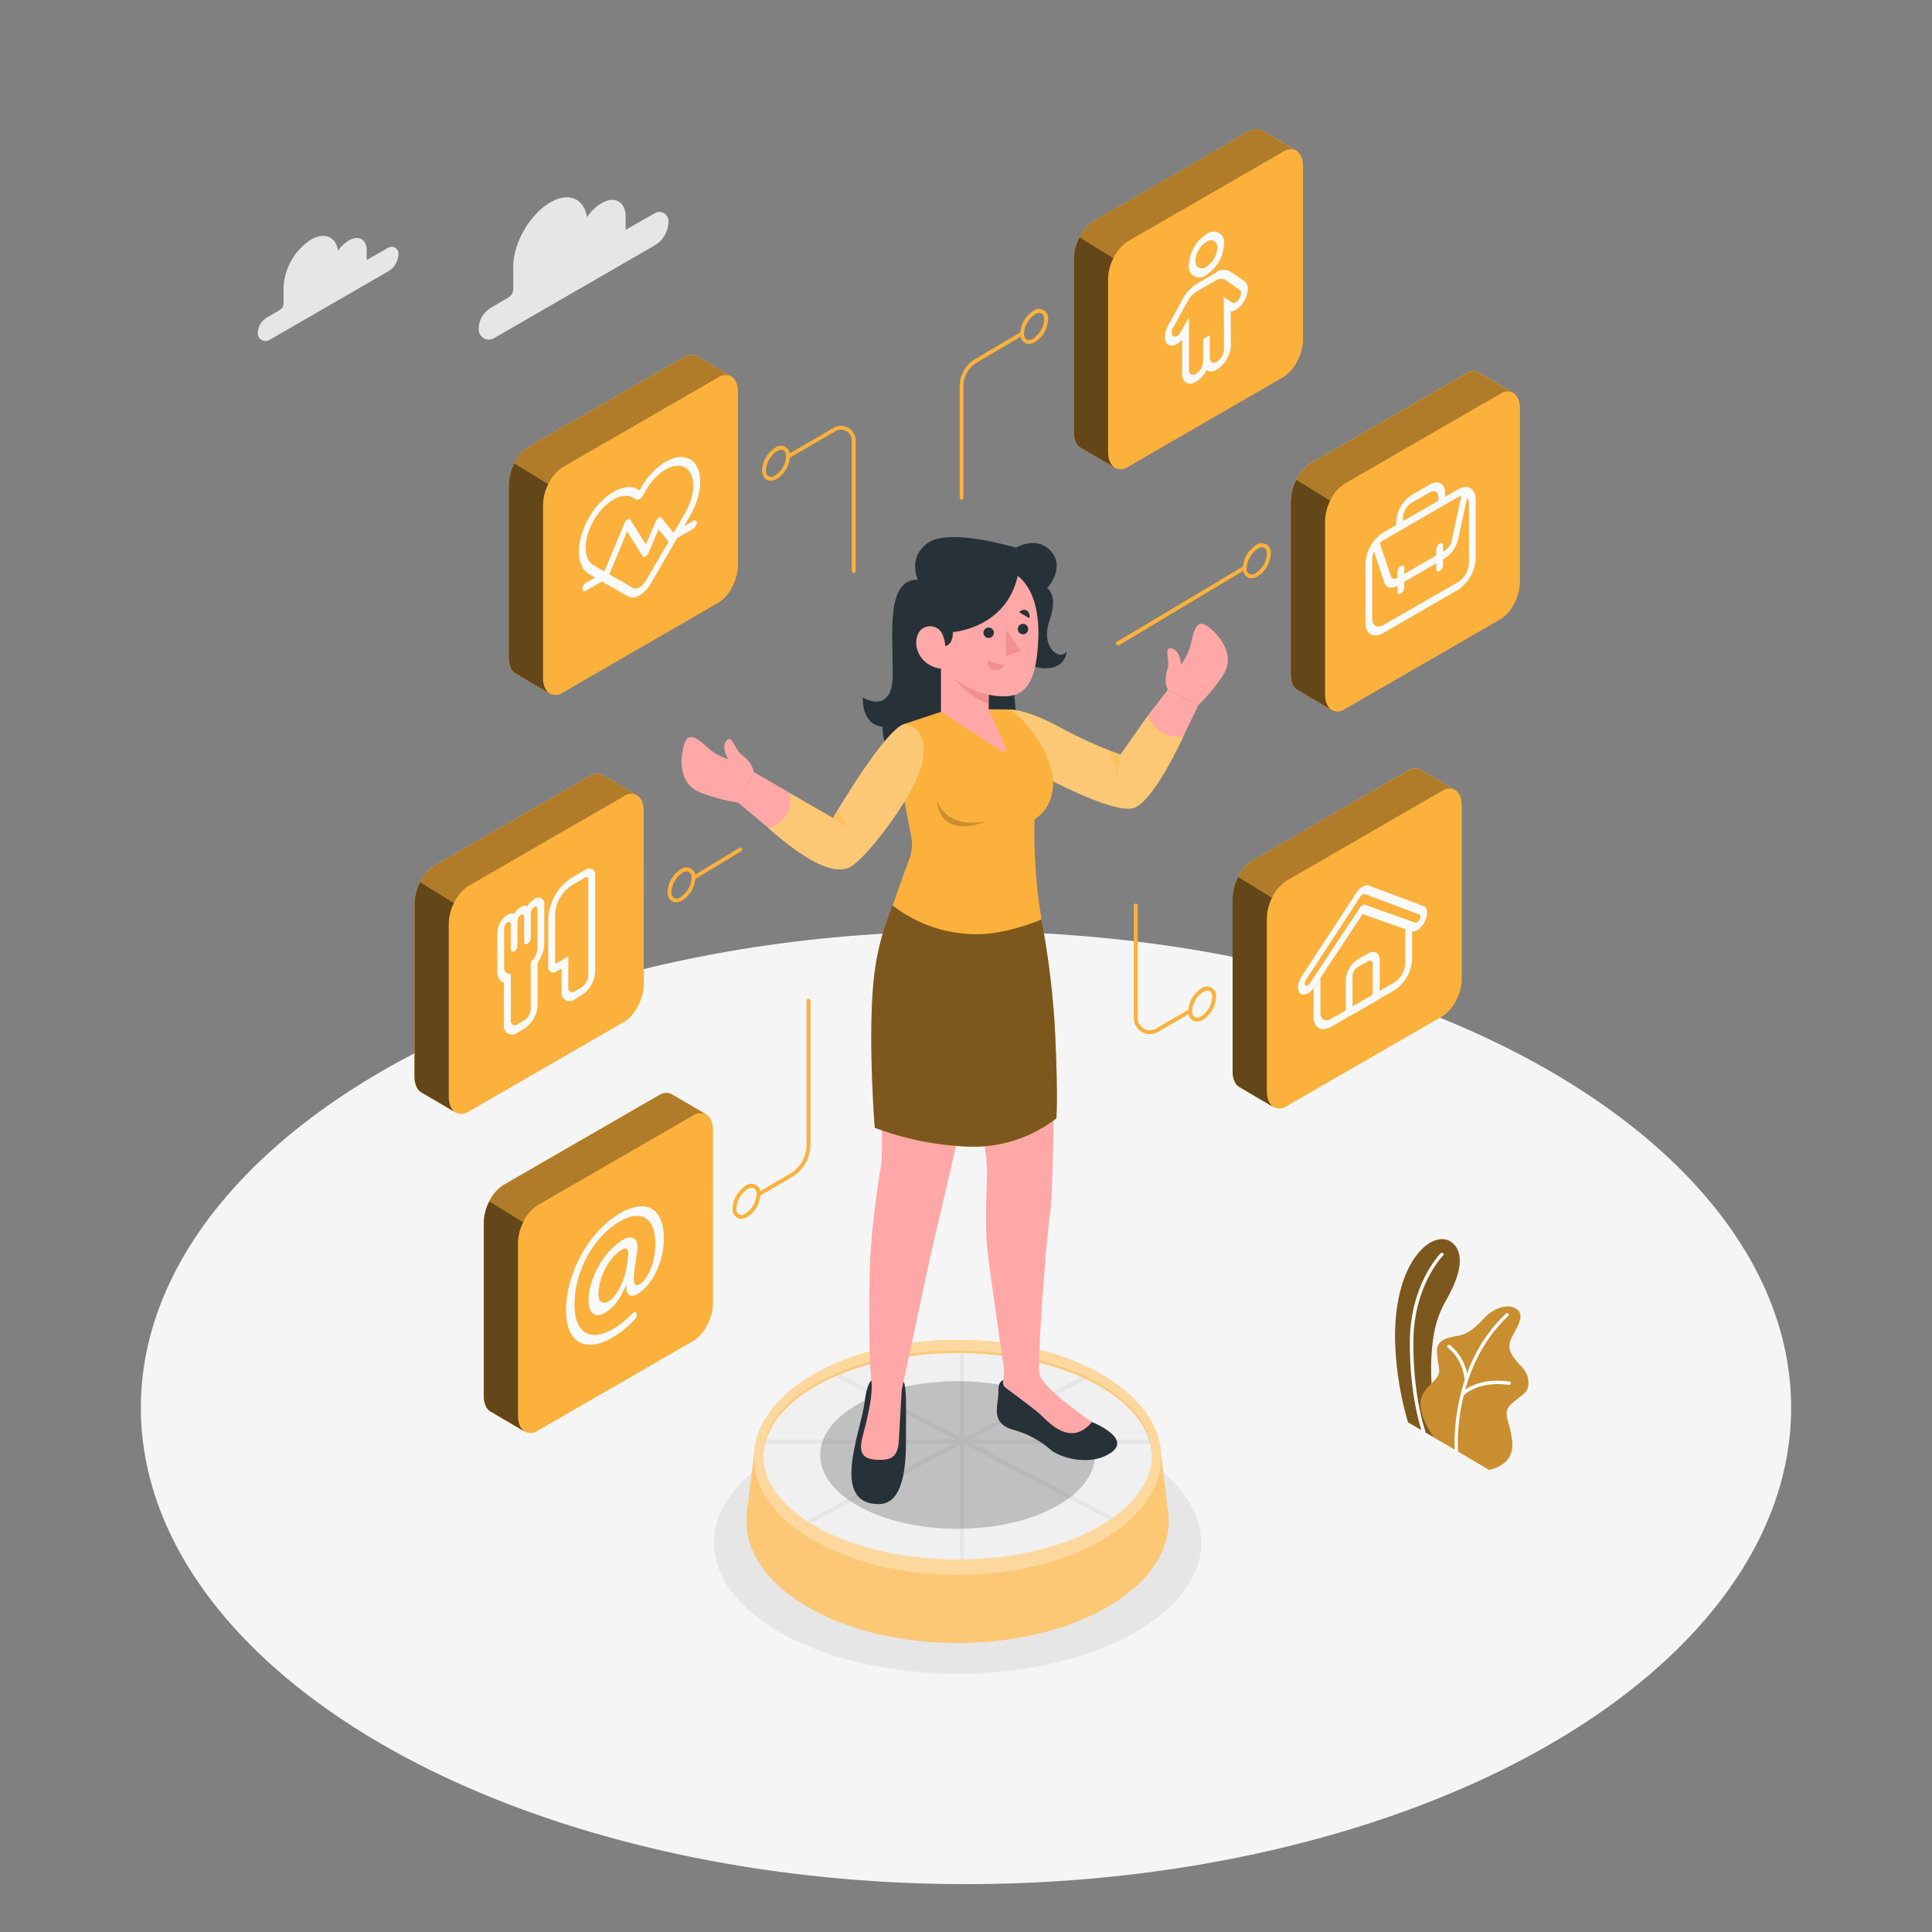 <svg xmlns="http://www.w3.org/2000/svg" viewBox="0 0 500 500"><rect x="0" y="0" width="500" height="500" fill="#808080" stroke="none"/><g id="freepik--Floor--inject-22"><ellipse cx="250" cy="364.31" rx="213.55" ry="123.3" style="fill:#f5f5f5"></ellipse></g><g id="freepik--Shadow--inject-22"><ellipse cx="247.82" cy="399.27" rx="63.04" ry="33.88" style="fill:#e6e6e6"></ellipse></g><g id="freepik--Plant--inject-22"><path d="M364.4,368.1l8.64,5s-4.36-13.91-1.94-27.91a26.85,26.85,0,0,1,3.52-9.32c.67-1.41,5.88-10.14,1.3-14.17s-15.35,4-14.86,25.54A83.52,83.52,0,0,0,364.4,368.1Z" style="fill:#FBB13C"></path><path d="M364.4,368.1l8.64,5s-4.36-13.91-1.94-27.91a26.85,26.85,0,0,1,3.52-9.32c.67-1.41,5.88-10.14,1.3-14.17s-15.35,4-14.86,25.54A83.52,83.52,0,0,0,364.4,368.1Z" style="opacity:0.5"></path><path d="M368.42,370.87a.44.44,0,0,1-.41-.29c0-.09-3.3-9.16-3.13-23.72s7.88-22.47,8-22.54a.43.43,0,0,1,.61,0,.44.44,0,0,1,0,.61c-.08.07-7.53,7.66-7.7,21.94s3,23.33,3.07,23.42a.42.42,0,0,1-.25.55A.4.4,0,0,1,368.42,370.87Z" style="fill:#fff"></path><path d="M371.1,372l14.27,8.4s6.54-1,6-7.12-3.15-7.6.16-10.3,4.16-2.88,4-5.53-1.94-3.81-2.78-4.86-3.17-3.25-1.53-6.44,3.87-6.28.57-7.75c-2-.87-5.3.22-7.5,2.56s-4,4-6.11,4.56-6.43.59-6.29,4.18,1.08,4.84.21,6.43C370.5,359.16,363.48,360.78,371.1,372Z" style="fill:#FBB13C"></path><path d="M371.1,372l14.27,8.4s6.54-1,6-7.12-3.15-7.6.16-10.3,4.16-2.88,4-5.53-1.94-3.81-2.78-4.86-3.17-3.25-1.53-6.44,3.87-6.28.57-7.75c-2-.87-5.3.22-7.5,2.56s-4,4-6.11,4.56-6.43.59-6.29,4.18,1.08,4.84.21,6.43C370.5,359.16,363.48,360.78,371.1,372Z" style="opacity:0.2"></path><path d="M376.91,375.87a.43.43,0,0,1-.43-.39c0-.22-1.57-21.52,13.23-35.5a.43.43,0,1,1,.59.62c-14.5,13.71-13,34.6-12.95,34.81a.44.44,0,0,1-.4.46Z" style="fill:#fff"></path><path d="M379.47,357.64a.44.44,0,0,1-.43-.4,12.07,12.07,0,0,0-4.32-8.46.43.43,0,0,1-.1-.6.44.44,0,0,1,.61-.1,12.73,12.73,0,0,1,4.67,9.09.42.42,0,0,1-.39.46Z" style="fill:#fff"></path><path d="M378.42,361.27a.46.46,0,0,1-.29-.11.43.43,0,0,1,0-.61c.15-.17,3.9-4.21,12.51-3a.42.42,0,0,1,.37.49.43.43,0,0,1-.48.37c-8.14-1.12-11.72,2.71-11.76,2.74A.42.42,0,0,1,378.42,361.27Z" style="fill:#fff"></path></g><g id="freepik--Character--inject-22"><path d="M302.14,390.27l-1.63-13.72h-6.77a43.87,43.87,0,0,0-7.28-5.21c-21.34-12.32-55.94-12.32-77.28,0a43.87,43.87,0,0,0-7.28,5.21h-6.77l-1.84,15.16h0c-.92,8.71,4.36,17.6,15.89,24.25,21.34,12.32,55.94,12.32,77.28,0C298.62,408.94,303.84,399.43,302.14,390.27Z" style="fill:#FBB13C"></path><path d="M302.14,390.27l-1.63-13.72h-6.77a43.87,43.87,0,0,0-7.28-5.21c-21.34-12.32-55.94-12.32-77.28,0a43.87,43.87,0,0,0-7.28,5.21h-6.77l-1.84,15.16h0c-.92,8.71,4.36,17.6,15.89,24.25,21.34,12.32,55.94,12.32,77.28,0C298.62,408.94,303.84,399.43,302.14,390.27Z" style="fill:#fff;opacity:0.3"></path><ellipse cx="247.82" cy="377.17" rx="52.69" ry="30.42" style="fill:#FBB13C"></ellipse><ellipse cx="247.82" cy="377.17" rx="52.69" ry="30.42" style="fill:#fff;opacity:0.5"></ellipse><path d="M283.38,357.44c19.64,10.56,19.64,27.67,0,38.22s-51.48,10.55-71.12,0-19.63-27.66,0-38.22S263.74,346.89,283.38,357.44Z" style="fill:#f0f0f0"></path><path d="M297.78,373.54c-.07-.34-.14-.68-.24-1h-46.3l30.25-15.82a.58.58,0,0,0,.17-.14l-1.21-.56-30.93,16.18V349.55h-1.08v22.35l-31.69-16.57-1.14.5a.58.58,0,0,0,.23.26l31.43,16.44H198.1c-.1.36-.18.73-.26,1.09h48.94L209.4,393.17a.53.53,0,0,0-.26.64c.19.13.39.25.59.37a.47.47,0,0,0,.17,0L248.42,374v29.58h0l1.1,0V373.7l37.63,19.69c.33-.22.65-.44,1-.67a.52.52,0,0,0-.19-.17l-36.2-18.94h45.8A.59.59,0,0,0,297.78,373.54Z" style="fill:#e6e6e6"></path><path d="M212.26,358.06c19.64-10.55,51.48-10.55,71.12,0,9.67,5.2,14.57,12,14.71,18.8.15-7-4.75-14.06-14.71-19.42-19.64-10.55-51.48-10.55-71.12,0-10,5.36-14.86,12.4-14.71,19.42C197.69,370.05,202.59,363.26,212.26,358.06Z" style="fill:#FBB13C"></path><path d="M212.26,358.06c19.64-10.55,51.48-10.55,71.12,0,9.67,5.2,14.57,12,14.71,18.8.15-7-4.75-14.06-14.71-19.42-19.64-10.55-51.48-10.55-71.12,0-10,5.36-14.86,12.4-14.71,19.42C197.69,370.05,202.59,363.26,212.26,358.06Z" style="fill:#fff;opacity:0.3"></path><ellipse cx="247.82" cy="376.55" rx="35.55" ry="19.1" style="opacity:0.2"></ellipse><path d="M302.25,178.46s-1.29-1.84,0-5.69c.37-1.11-.49-4.34.07-4.8s2.86-.35,3.35,4a14.91,14.91,0,0,0,2.52-5.27c.69-3,1.31-6.91,4.51-4.5s7.06,7.58,3.85,12.49a46.43,46.43,0,0,1-6.47,7.86Z" style="fill:#ffa8a7"></path><path d="M297.14,185.13l5.11-6.67,7.82,4.13-3.87,8.1S298.68,193.78,297.14,185.13Z" style="fill:#ffa8a7"></path><path d="M261.21,357s-2.95-.64-2.81,2.81c.15,3.66-2.53,8.52,4.05,10.28a24.77,24.77,0,0,1,9.64,5.25c2.4,1.88,8.86,3.72,13.74,1.54,9-4-3.23-8.86-3.23-8.86Z" style="fill:#263238"></path><path d="M226.52,357.05s-1.86-1.43-2.79,6-9,26.21,3.69,26.21c6.51,0,7.08-10.13,7.05-17s.25-13.52-.65-14.67S226.52,357.05,226.52,357.05Z" style="fill:#263238"></path><path d="M254.54,295.14a49.53,49.53,0,0,1,.91,8.28c0,3.5-.62,13,0,19.12s4.08,29.73,4.33,31.31a15.43,15.43,0,0,1-.18,3.71,1.67,1.67,0,0,0,.64,1.57c1.93,1.44,6.81,5.09,8.43,6.42,2.05,1.67,8,9.49,13.93,2.47,0,0-13-8.76-13.62-12.58s2-36.92,2.73-40.81,1-27.5,1-27.5Z" style="fill:#ffa8a7"></path><path d="M228.22,291.87v7.26a13.49,13.49,0,0,1-.19,2.28c-.64,3.87-2.73,17.13-2.95,27.72-.26,12.56-.08,23.74.45,28.43s-2.26,13.74-2.5,15.11c-.55,3.11-.09,5.1,4.5,5.14,2.9,0,4.84-.54,5.09-5s.75-13.12.75-13.12,6.28-29.48,7.37-34.39,6.71-28.48,7.08-30.87Z" style="fill:#ffa8a7"></path><path d="M232.3,241.76s-2.18,4.77-3.45,14.88-.63,35.23-.63,35.23a60.38,60.38,0,0,0,23.58,4.89,34.77,34.77,0,0,0,21.62-7.33s-.24,1.06-.24-17.15-3.91-29.06-3.91-29.06Z" style="fill:#FBB13C"></path><path d="M231,234.34a67.37,67.37,0,0,0-4.72,17.8c-1.85,15.24.11,39.73.11,39.73a76.17,76.17,0,0,0,25.37,4.89,34.77,34.77,0,0,0,21.62-7.33s.46-5.12-.24-20.17a214.27,214.27,0,0,0-3.63-31.32Z" style="fill:#FBB13C"></path><path d="M231,234.34a67.37,67.37,0,0,0-4.72,17.8c-1.85,15.24.11,39.73.11,39.73a76.17,76.17,0,0,0,25.37,4.89,34.77,34.77,0,0,0,21.62-7.33s.46-5.12-.24-20.17a214.27,214.27,0,0,0-3.63-31.32Z" style="opacity:0.5"></path><path d="M271,152.24s3,1.51.57,8.52,3.05,10.51,4.47,7.75c0,0-.09,4.45-5.49,4.45s-6.36-4.47-6.36-4.47-1.94,2.13-1.94,8.11S268,205.05,248,205.05s-19.61-17-19.61-17-5.12.1-5.12-7.56c0,0,7.78,4.83,7.78-6S229.3,150,237.54,150c0,0-2.83-5.86,2.81-9.62s22.57,1.36,22.57,1.36,5.09-3.06,8.73.55C276.08,146.71,271,152.24,271,152.24Z" style="fill:#263238"></path><path d="M261.3,183.63s4.24-.14,12.58,4.39a129.38,129.38,0,0,0,16.06,7.3l7.2-10.19a8.53,8.53,0,0,0,9.06,5.56s-7.31,16.16-12.56,18.33-26-9.37-26-9.37Z" style="fill:#FBB13C"></path><path d="M261.3,183.63s4.24-.14,12.58,4.39a129.38,129.38,0,0,0,16.06,7.3l7.2-10.19a8.53,8.53,0,0,0,9.06,5.56s-7.31,16.16-12.56,18.33-26-9.37-26-9.37Z" style="fill:#fff;opacity:0.3"></path><path d="M243.52,184.23l-9.58,3.17v19.45l1.89,9.6a10.52,10.52,0,0,1-.46,5.72c-.9,2.45-2.37,6.51-4.33,12.17a35.25,35.25,0,0,0,22.05,7.42c7.72,0,16.46-3.82,16.46-3.82a134.89,134.89,0,0,1-1.8-25.94s4.69-2.47,4.79-9.16S266.46,187,261.3,183.63l-5.44-.08Z" style="fill:#FBB13C"></path><path d="M243.52,184.23l15.73,10.19a.74.74,0,0,0,1.07-.93l-4.46-9.94V167.19H243.52Z" style="fill:#ffa8a7"></path><path d="M255.86,182.13a19.86,19.86,0,0,1-11.34-10.78v-4.16h11.34Z" style="fill:#f28f8f"></path><path d="M258.73,147s11.29.67,9.89,20c-.64,8.93-2.73,13.55-9.6,13.21-7.79-.39-18.84-5.74-18.11-21S258.73,147,258.73,147Z" style="fill:#ffa8a7"></path><path d="M243.52,167.19s3.09.82,3.09-3.61c0,0,13.75-.93,16.79-14.58,0,0-1.36-4.08-9.94-4.08s-15.8,7.59-13.56,18Z" style="fill:#263238"></path><polygon points="260.35 163.05 260.35 169.69 264.24 168.49 260.35 163.05" style="fill:#f28f8f"></polygon><path d="M254.51,163.76a1.35,1.35,0,1,0,1.35-1.36A1.35,1.35,0,0,0,254.51,163.76Z" style="fill:#263238"></path><circle cx="264.75" cy="162.81" r="1.35" style="fill:#263238"></circle><path d="M266.39,160l-2.64-1.57s1-1.05,2-.42A1.84,1.84,0,0,1,266.39,160Z" style="fill:#263238"></path><path d="M260,171.88a6.87,6.87,0,0,1-4.35-1.16s-.29,2.29,1.63,2.73A2.47,2.47,0,0,0,260,171.88Z" style="fill:#f28f8f"></path><path d="M244.61,167.7a7.51,7.51,0,0,0-.61-3.28,3.46,3.46,0,0,0-3-2.35c-3.47-.09-3.94,3.24-3.89,4.43.12,3.12,2.65,6.49,7.35,6.62Z" style="fill:#ffa8a7"></path><path d="M233.94,187.4s6.07.1,5,8.65-14.21,25.36-18.52,28.1c-5.36,3.39-14.83-4-21.52-9.78,0,0,6-3.89,5.15-9.32l11.53,6.64S228.75,189.12,233.94,187.4Z" style="fill:#FBB13C"></path><path d="M233.94,187.4s6.07.1,5,8.65-14.21,25.36-18.52,28.1c-5.36,3.39-14.83-4-21.52-9.78,0,0,6-3.89,5.15-9.32l11.53,6.64S228.75,189.12,233.94,187.4Z" style="fill:#fff;opacity:0.3"></path><polygon points="215.62 211.69 219.63 214.37 216.86 209.6 215.62 211.69" style="fill:#FBB13C"></polygon><polygon points="215.62 211.69 219.63 214.37 216.86 209.6 215.62 211.69" style="fill:#fff;opacity:0.2"></polygon><path d="M195,199.76s0-2.25-3.3-4.64c-.95-.69-2.12-3.82-2.85-3.87s-2.53,1.38-.38,5.24a14.92,14.92,0,0,1-5.11-2.83c-2.29-2-5.08-4.86-6.29-1s-1.34,10.28,4.13,12.41a46.26,46.26,0,0,0,9.82,2.64Z" style="fill:#ffa8a7"></path><path d="M195,199.76l9.13,5.29s2.57,6.13-5.15,9.32l-8-6.71Z" style="fill:#ffa8a7"></path><polygon points="289.94 195.32 289.21 200.78 287.14 194.24 289.94 195.32" style="fill:#FBB13C"></polygon><polygon points="289.94 195.32 289.21 200.78 287.14 194.24 289.94 195.32" style="fill:#fff;opacity:0.2"></polygon><path d="M242.42,206.9s1.64,7.57,12.53,5.75C255,212.65,243.42,217.71,242.42,206.9Z" style="opacity:0.2"></path></g><g id="freepik--Username--inject-22"><path d="M125.2,316.48v44.68c0,2.12.72,3.6,1.85,4.2h0l8.68,5.09-.07-.05a3.2,3.2,0,0,0,3.54-.15l40.18-23.2c2.84-1.64,5.14-6,5.14-9.81V292.55c0-2.08-.7-3.53-1.8-4.16l.06,0L174,283.3a2,2,0,0,0-.32-.18h0a3.35,3.35,0,0,0-3.2.35l-40.19,23.2C127.5,308.31,125.2,312.7,125.2,316.48Z" style="fill:#FBB13C"></path><path d="M126.64,310.91a10.21,10.21,0,0,1,3.69-4.24l40.19-23.2a3.35,3.35,0,0,1,3.2-.35h0a2,2,0,0,1,.32.18l8.74,5.12a3.29,3.29,0,0,0-3.4.25l-40.18,23.2a10.39,10.39,0,0,0-3.79,4.43h0Z" style="fill:#FBB13C"></path><path d="M134.06,366.37c0,2,.65,3.42,1.67,4.08l-8.68-5.09h0c-1.13-.6-1.85-2.08-1.85-4.2V316.48a12.61,12.61,0,0,1,1.44-5.57l8.77,5.39h0a12.48,12.48,0,0,0-1.35,5.38Z" style="fill:#FBB13C"></path><path d="M126.64,310.91a10.21,10.21,0,0,1,3.69-4.24l40.19-23.2a3.35,3.35,0,0,1,3.2-.35h0a2,2,0,0,1,.32.18l8.74,5.12a3.29,3.29,0,0,0-3.4.25l-40.18,23.2a10.39,10.39,0,0,0-3.79,4.43h0Z" style="opacity:0.3"></path><path d="M134.06,366.37c0,2,.65,3.42,1.67,4.08l-8.68-5.09h0c-1.13-.6-1.85-2.08-1.85-4.2V316.48a12.61,12.61,0,0,1,1.44-5.57l8.77,5.39h0a12.48,12.48,0,0,0-1.35,5.38Z" style="opacity:0.6"></path><path d="M191.8,315.41a2,2,0,0,1-1.05-.28,2.63,2.63,0,0,1-1.16-2.43,7.32,7.32,0,0,1,3.35-5.81,2.38,2.38,0,0,1,3.85,2.23,7.3,7.3,0,0,1-3.35,5.8A3.31,3.31,0,0,1,191.8,315.41Zm2.77-8a2.28,2.28,0,0,0-1.13.36,6.39,6.39,0,0,0-2.85,4.94,1.41,1.41,0,0,0,2.35,1.35,6.41,6.41,0,0,0,2.85-4.93,1.74,1.74,0,0,0-.66-1.58A1.13,1.13,0,0,0,194.57,307.4Z" style="fill:#FBB13C"></path><path d="M164.76,339.88a1.7,1.7,0,0,1-.48,1.57,24.81,24.81,0,0,1-6.11,4.89c-6.33,3.65-11.69,1.4-11.69-7.16,0-9.18,5.52-20.29,14.09-25.24,6.71-3.88,11.23-1.05,11.23,6.39,0,6.69-3.25,12.48-6.87,14.58-1.55.89-3,.51-2.86-2.28l-.15.09c-1.35,3.41-3.13,5.73-5.44,7.06s-4.17.32-4.17-3.2c0-5.53,3.78-12.75,9.14-15.85l.05,0c2.2-1.27,3.86.08,3.45,2.82l-.68,4.58c-.58,3.72-.11,5,1.16,4.32,2-1.09,4.17-5.39,4.17-10.56,0-6.46-3.36-9.16-9.34-5.7-6.29,3.63-11.58,12.43-11.58,21.48,0,7.44,4.21,9.6,9.92,6.3a21.76,21.76,0,0,0,5-4c.47-.5,1-.54,1.17-.1Zm-2.15-15.18c.18-1.27-.57-1.94-1.59-1.35h0c-3.51,2-6.32,7.61-6.13,12,.07,1.51,1.12,2.25,2.47,1.51,2.27-1.23,4.35-5.77,4.78-8.81Z" style="fill:#fafafa"></path><path d="M196.29,309.62a.5.5,0,0,1-.43-.25.51.51,0,0,1,.17-.69l8.4-4.9a8.72,8.72,0,0,0,4.31-7.5V259a.5.5,0,0,1,.5-.5.5.5,0,0,1,.5.5v37.27a9.7,9.7,0,0,1-4.81,8.36l-8.39,4.91A.59.59,0,0,1,196.29,309.62Z" style="fill:#FBB13C"></path></g><g id="freepik--food-preferences--inject-22"><path d="M107.28,233.87v44.68c0,2.12.72,3.6,1.85,4.2h0l8.68,5.09-.07,0a3.2,3.2,0,0,0,3.54-.15l40.18-23.2c2.84-1.64,5.14-6,5.14-9.81V209.94c0-2.08-.7-3.53-1.8-4.15l.06,0-8.74-5.12a2,2,0,0,0-.32-.18h0a3.35,3.35,0,0,0-3.2.35l-40.19,23.2C109.58,225.7,107.28,230.09,107.28,233.87Z" style="fill:#FBB13C"></path><path d="M108.72,228.3a10.21,10.21,0,0,1,3.69-4.24l40.19-23.2a3.35,3.35,0,0,1,3.2-.35h0a2,2,0,0,1,.32.18l8.74,5.12a3.29,3.29,0,0,0-3.4.25l-40.18,23.2a10.33,10.33,0,0,0-3.79,4.43h0Z" style="fill:#FBB13C"></path><path d="M116.14,283.76c0,2,.65,3.42,1.67,4.08l-8.68-5.09h0c-1.13-.6-1.85-2.08-1.85-4.2V233.87a12.61,12.61,0,0,1,1.44-5.57l8.77,5.39h0a12.48,12.48,0,0,0-1.35,5.38Z" style="fill:#FBB13C"></path><path d="M108.72,228.3a10.21,10.21,0,0,1,3.69-4.24l40.19-23.2a3.35,3.35,0,0,1,3.2-.35h0a2,2,0,0,1,.32.18l8.74,5.12a3.29,3.29,0,0,0-3.4.25l-40.18,23.2a10.33,10.33,0,0,0-3.79,4.43h0Z" style="opacity:0.3"></path><path d="M116.14,283.76c0,2,.65,3.42,1.67,4.08l-8.68-5.09h0c-1.13-.6-1.85-2.08-1.85-4.2V233.87a12.61,12.61,0,0,1,1.44-5.57l8.77,5.39h0a12.48,12.48,0,0,0-1.35,5.38Z" style="opacity:0.6"></path><path d="M175,233.51a2.05,2.05,0,0,1-1.06-.28,2.63,2.63,0,0,1-1.16-2.43A7.32,7.32,0,0,1,176.1,225a2.38,2.38,0,0,1,3.85,2.23,7.32,7.32,0,0,1-3.35,5.8A3.25,3.25,0,0,1,175,233.51Zm2.76-8a2.31,2.31,0,0,0-1.13.36,6.41,6.41,0,0,0-2.85,4.94,1.41,1.41,0,0,0,2.35,1.35,6.38,6.38,0,0,0,2.85-4.93,1.72,1.72,0,0,0-.66-1.58A1.13,1.13,0,0,0,177.73,225.5Z" style="fill:#FBB13C"></path><path d="M179.45,227.72a.52.52,0,0,1-.43-.24.51.51,0,0,1,.17-.69l12.15-7.38a.51.51,0,0,1,.69.17.5.5,0,0,1-.17.69l-12.15,7.37A.5.5,0,0,1,179.45,227.72Z" style="fill:#FBB13C"></path><path d="M138.23,234.74a.56.56,0,0,1,.6-.06.58.58,0,0,1,.26.55v10a4.87,4.87,0,0,1-.48,2,5.8,5.8,0,0,1-1.25,1.8V261.1a3.42,3.42,0,0,1-.51,1.7,3.37,3.37,0,0,1-1.21,1.29l-1.72,1a1.15,1.15,0,0,1-1.21.11,1.14,1.14,0,0,1-.52-1.1V252a1.31,1.31,0,0,1-1.24-.37,2,2,0,0,1-.48-1.45v-9.95a1.73,1.73,0,0,1,.26-.85,1.7,1.7,0,0,1,.6-.64.52.52,0,0,1,.86.49v6.47a.57.57,0,0,0,.26.55.59.59,0,0,0,.61,0,1.73,1.73,0,0,0,.6-.65,1.67,1.67,0,0,0,.26-.84v-6.47a1.88,1.88,0,0,1,.86-1.49.52.52,0,0,1,.86.49v6.47a.53.53,0,0,0,.86.5,1.67,1.67,0,0,0,.61-.65,1.65,1.65,0,0,0,.25-.84v-6.47a1.73,1.73,0,0,1,.26-.85,1.64,1.64,0,0,1,.61-.64m0-2.05a5.17,5.17,0,0,0-1.73,1.75,1.91,1.91,0,0,0-1.72.24,5.24,5.24,0,0,0-1.72,1.75,2,2,0,0,0-1.73.24,5.84,5.84,0,0,0-2.63,4.56v10a3.42,3.42,0,0,0,.81,2.45,2.19,2.19,0,0,0,.91.57v10.91a2.14,2.14,0,0,0,3.5,2l1.72-1a7.75,7.75,0,0,0,3.49-6.05V249.17a10,10,0,0,0,.92-1.64,8.06,8.06,0,0,0,.81-3.37v-9.95a1.61,1.61,0,0,0-2.63-1.52Z" style="fill:#fafafa"></path><path d="M151.38,227.14a.53.53,0,0,1,.87.5v24.87a3.92,3.92,0,0,1-1.73,3l-1.72,1a1.05,1.05,0,0,1-1.72-1v-8l-3,1.74a.28.28,0,0,1-.3,0,.3.3,0,0,1-.13-.28V236.59a9.52,9.52,0,0,1,4.31-7.46l3.44-2m0-2-3.44,2a13.4,13.4,0,0,0-6.08,10.52v12.44a1.34,1.34,0,0,0,2.2,1.27l1.25-.72v5.92a2.13,2.13,0,0,0,3.49,2l1.72-1a7.79,7.79,0,0,0,3.49-6.05V226.62a1.87,1.87,0,0,0-.76-1.7h0a1.88,1.88,0,0,0-1.86.19Z" style="fill:#fafafa"></path></g><g id="freepik--health-information--inject-22"><path d="M131.67,125.47v44.69c0,2.11.72,3.59,1.85,4.19h0l8.68,5.1-.07-.06a3.2,3.2,0,0,0,3.54-.15L185.86,156c2.83-1.64,5.13-6,5.13-9.81V101.54c0-2.07-.7-3.53-1.79-4.15l.05,0-8.74-5.12a1.92,1.92,0,0,0-.31-.18h0a3.37,3.37,0,0,0-3.21.35l-40.18,23.2C134,117.3,131.67,121.69,131.67,125.47Z" style="fill:#FBB13C"></path><path d="M133.11,119.9a10.22,10.22,0,0,1,3.7-4.24L177,92.46a3.37,3.37,0,0,1,3.21-.35h0a1.92,1.92,0,0,1,.31.18l8.74,5.12a3.27,3.27,0,0,0-3.39.25l-40.19,23.21a10.34,10.34,0,0,0-3.79,4.43h0Z" style="fill:#FBB13C"></path><path d="M140.54,175.36c0,2,.64,3.43,1.66,4.09l-8.68-5.1h0c-1.13-.6-1.85-2.08-1.85-4.19V125.47a12.61,12.61,0,0,1,1.44-5.57l8.77,5.4h0a12.53,12.53,0,0,0-1.34,5.37Z" style="fill:#FBB13C"></path><path d="M133.11,119.9a10.22,10.22,0,0,1,3.7-4.24L177,92.46a3.37,3.37,0,0,1,3.21-.35h0a1.92,1.92,0,0,1,.31.18l8.74,5.12a3.27,3.27,0,0,0-3.39.25l-40.19,23.21a10.34,10.34,0,0,0-3.79,4.43h0Z" style="opacity:0.3"></path><path d="M140.54,175.36c0,2,.64,3.43,1.66,4.09l-8.68-5.1h0c-1.13-.6-1.85-2.08-1.85-4.19V125.47a12.61,12.61,0,0,1,1.44-5.57l8.77,5.4h0a12.53,12.53,0,0,0-1.34,5.37Z" style="opacity:0.6"></path><path d="M199.46,124.4a2.12,2.12,0,0,1-1.06-.27,2.64,2.64,0,0,1-1.16-2.44,7.29,7.29,0,0,1,3.35-5.8,2.38,2.38,0,0,1,3.85,2.22,7.29,7.29,0,0,1-3.35,5.8A3.27,3.27,0,0,1,199.46,124.4Zm2.76-8a2.31,2.31,0,0,0-1.13.36,6.41,6.41,0,0,0-2.85,4.94,1.41,1.41,0,0,0,2.35,1.35,6.38,6.38,0,0,0,2.85-4.93,1.72,1.72,0,0,0-.66-1.58A1.13,1.13,0,0,0,202.22,116.39Z" style="fill:#FBB13C"></path><path d="M220.94,148.26a.5.5,0,0,1-.5-.5V114a2.75,2.75,0,0,0-1.4-2.42,2.78,2.78,0,0,0-2.79,0l-12.06,7a.5.5,0,1,1-.5-.86l12.07-7a3.79,3.79,0,0,1,5.68,3.29v33.75A.5.5,0,0,1,220.94,148.26Z" style="fill:#FBB13C"></path><path d="M172.25,121.53c1.84-1.06,3.67-1.31,5.07-.5,2.8,1.61,2.8,6.85,0,11.7L173.13,140l-6,10.31A4.77,4.77,0,0,1,165.5,152a1.68,1.68,0,0,1-1.67.17l-10.15-5.83c-2.8-1.61-2.79-6.85,0-11.7a14.56,14.56,0,0,1,5.07-5.34c1.83-1.06,3.67-1.31,5.06-.51l.86.49a.8.8,0,0,0,.83-.08,2.36,2.36,0,0,0,.83-.88l.86-1.47a14.58,14.58,0,0,1,5.06-5.35m0-2a18.07,18.07,0,0,0-6.31,6.66l-.44.76-.44-.25c-1.68-1-3.92-.75-6.31.62a18.2,18.2,0,0,0-6.32,6.67c-3.48,6-3.48,12.58,0,14.59l10.16,5.83a2.92,2.92,0,0,0,2.91-.29,8.47,8.47,0,0,0,2.91-3.07l6-10.32,4.19-7.24c3.48-6,3.48-12.58,0-14.59-1.69-1-3.93-.75-6.32.63Z" style="fill:#fafafa"></path><path d="M167,144l0,0c-.31.16-.6.12-.74-.12l-3.95-6.35L157.53,149a2,2,0,0,1-.75.9l-5.2,3c-.48.28-.88.05-.88-.51a2,2,0,0,1,.88-1.53l4.71-2.72,5.34-12.8a1.94,1.94,0,0,1,.78-.92c.32-.17.6-.13.75.11l4,6.37,2.55-6a1.89,1.89,0,0,1,.74-.89h0a.55.55,0,0,1,.74,0l3,3.77,5.27-3c.49-.28.88-.06.88.51a2,2,0,0,1-.88,1.53l-5.76,3.32a.55.55,0,0,1-.75,0l-2.51-3.17-2.62,6.15A1.94,1.94,0,0,1,167,144Z" style="fill:#fafafa"></path></g><g id="freepik--Address--inject-22"><path d="M319,232.51v44.68c0,2.12.72,3.59,1.85,4.19h0l8.68,5.1-.07-.06a3.17,3.17,0,0,0,3.53-.15l40.19-23.2c2.84-1.63,5.14-6,5.14-9.81V208.58c0-2.08-.7-3.54-1.8-4.16l.05,0-8.74-5.13-.31-.18h0a3.35,3.35,0,0,0-3.2.35L324.13,222.7C321.29,224.33,319,228.72,319,232.51Z" style="fill:#FBB13C"></path><path d="M320.43,226.93a10.27,10.27,0,0,1,3.7-4.23l40.19-23.21a3.35,3.35,0,0,1,3.2-.35h0l.31.18,8.74,5.13a3.27,3.27,0,0,0-3.39.25L333,227.9a10.4,10.4,0,0,0-3.79,4.43h0Z" style="fill:#FBB13C"></path><path d="M327.86,282.39c0,2,.64,3.43,1.67,4.09l-8.68-5.1h0c-1.13-.6-1.85-2.07-1.85-4.19V232.51a12.6,12.6,0,0,1,1.43-5.58l8.77,5.4h0a12.54,12.54,0,0,0-1.34,5.38Z" style="fill:#FBB13C"></path><path d="M320.43,226.93a10.27,10.27,0,0,1,3.7-4.23l40.19-23.21a3.35,3.35,0,0,1,3.2-.35h0l.31.18,8.74,5.13a3.27,3.27,0,0,0-3.39.25L333,227.9a10.4,10.4,0,0,0-3.79,4.43h0Z" style="opacity:0.3"></path><path d="M327.86,282.39c0,2,.64,3.43,1.67,4.09l-8.68-5.1h0c-1.13-.6-1.85-2.07-1.85-4.19V232.51a12.6,12.6,0,0,1,1.43-5.58l8.77,5.4h0a12.54,12.54,0,0,0-1.34,5.38Z" style="opacity:0.6"></path><path d="M309.72,264.37a2.09,2.09,0,0,1-1.05-.28,2.64,2.64,0,0,1-1.16-2.44,7.29,7.29,0,0,1,3.35-5.8,2.38,2.38,0,0,1,3.85,2.22,7.29,7.29,0,0,1-3.35,5.8A3.33,3.33,0,0,1,309.72,264.37Zm2.77-8a2.36,2.36,0,0,0-1.13.35,6.42,6.42,0,0,0-2.85,4.94,1.69,1.69,0,0,0,.66,1.57,1.71,1.71,0,0,0,1.69-.21,6.43,6.43,0,0,0,2.85-4.94,1.71,1.71,0,0,0-.66-1.57A1,1,0,0,0,312.49,256.36Z" style="fill:#FBB13C"></path><path d="M366.76,240.74h0a1.82,1.82,0,0,1-1.81.2l-12.3-4.38-12.3,18.59c-1,1.72-2.65,2.64-3.65,2.07s-1-2.5,0-4.26l.06-.11,14.07-21.51a5.08,5.08,0,0,1,1.81-1.89l0,0a1.87,1.87,0,0,1,1.8-.19l14.06,5.27.07,0c1,.59,1,2.5,0,4.26A5.29,5.29,0,0,1,366.76,240.74Zm-14.11-6.51a.7.7,0,0,1,.56-.1l12.89,4.6.07,0a.59.59,0,0,0,.59-.06h0a1.64,1.64,0,0,0,.59-.63c.32-.55.33-1.15,0-1.35l-14.06-5.28-.06,0a.59.59,0,0,0-.6.07,1.78,1.78,0,0,0-.62.63l-.06.11-14.06,21.5c-.3.56-.29,1.14,0,1.33s.86-.12,1.19-.69l.07-.11,12.88-19.47A1.71,1.71,0,0,1,352.65,234.23Z" style="fill:#fafafa"></path><path d="M365,240.94l-1.33-.47v8.94a6.18,6.18,0,0,1-2.78,4.82l-16.38,9.45c-1.53.89-2.78.17-2.78-1.6v-8.94l-1.33,2a4.83,4.83,0,0,1-.44.64v7.31c0,2.9,2,4.08,4.55,2.63l16.38-9.46a10.06,10.06,0,0,0,4.55-7.88v-7.31A1.14,1.14,0,0,1,365,240.94Z" style="fill:#fafafa"></path><path d="M354,248.79c.7-.4,1.26-.07,1.26.73v7.93l-5.22,3v-7.93a2.8,2.8,0,0,1,1.26-2.18l2.7-1.56m0-2-2.7,1.56a6.7,6.7,0,0,0-3,5.24v7.93c0,1.13.8,1.59,1.77,1l5.22-3a3.89,3.89,0,0,0,1.77-3.06V248.5c0-1.93-1.36-2.71-3-1.75Z" style="fill:#fafafa"></path><path d="M297.61,267.63a4.09,4.09,0,0,1-2.08-.56,4.14,4.14,0,0,1-2.1-3.62V234.34a.5.5,0,0,1,.5-.5.5.5,0,0,1,.5.5v29.11a3.18,3.18,0,0,0,4.78,2.74l8.55-5a.5.5,0,0,1,.5.86l-8.55,5A4.2,4.2,0,0,1,297.61,267.63Z" style="fill:#FBB13C"></path></g><g id="freepik--Profession--inject-22"><path d="M334.05,129.75v44.68c0,2.12.72,3.59,1.85,4.2h0l8.68,5.09a.18.18,0,0,0-.07-.05,3.22,3.22,0,0,0,3.54-.15l40.19-23.21c2.83-1.63,5.13-6,5.13-9.81V105.82c0-2.08-.7-3.54-1.79-4.16l.05,0-8.74-5.12-.31-.19h0a3.37,3.37,0,0,0-3.21.35l-40.19,23.21C336.35,121.57,334.05,126,334.05,129.75Z" style="fill:#FBB13C"></path><path d="M335.49,124.17a10.24,10.24,0,0,1,3.69-4.23l40.19-23.21a3.37,3.37,0,0,1,3.21-.35h0l.31.19,8.74,5.12a3.27,3.27,0,0,0-3.39.25l-40.19,23.2a10.4,10.4,0,0,0-3.79,4.43h0Z" style="fill:#FBB13C"></path><path d="M342.92,179.63c0,2,.64,3.43,1.66,4.09l-8.68-5.09h0c-1.13-.61-1.85-2.08-1.85-4.2V129.75a12.65,12.65,0,0,1,1.44-5.58l8.77,5.4h0a12.58,12.58,0,0,0-1.34,5.38Z" style="fill:#FBB13C"></path><path d="M335.49,124.17a10.24,10.24,0,0,1,3.69-4.23l40.19-23.21a3.37,3.37,0,0,1,3.21-.35h0l.31.19,8.74,5.12a3.27,3.27,0,0,0-3.39.25l-40.19,23.2a10.4,10.4,0,0,0-3.79,4.43h0Z" style="opacity:0.3"></path><path d="M342.92,179.63c0,2,.64,3.43,1.66,4.09l-8.68-5.09h0c-1.13-.61-1.85-2.08-1.85-4.2V129.75a12.65,12.65,0,0,1,1.44-5.58l8.77,5.4h0a12.58,12.58,0,0,0-1.34,5.38Z" style="opacity:0.6"></path><path d="M323.88,149.64a2.14,2.14,0,0,1-1.06-.27,2.67,2.67,0,0,1-1.16-2.44,7.31,7.31,0,0,1,3.35-5.8,2.37,2.37,0,0,1,3.85,2.22,7.29,7.29,0,0,1-3.35,5.8A3.25,3.25,0,0,1,323.88,149.64Zm2.77-8a2.4,2.4,0,0,0-1.14.35,6.45,6.45,0,0,0-2.85,4.94,1.41,1.41,0,0,0,2.35,1.36,6.42,6.42,0,0,0,2.85-4.94,1.71,1.71,0,0,0-.65-1.57A1.08,1.08,0,0,0,326.65,141.64Z" style="fill:#FBB13C"></path><path d="M373.91,144.51l-12.29,7.09c-1.56.9-2.92.54-3.4-.89l-3-9.17,1.68-1.6,3.05,9.17c.24.72.92.9,1.71.45l12.29-7.1a4,4,0,0,0,1.73-2.5l2.6-12.08,1.7-.43-2.6,12.09A8.09,8.09,0,0,1,373.91,144.51Z" style="fill:#fafafa"></path><path d="M362.54,153.59c-.49.29-.88.06-.88-.51V148a2,2,0,0,1,.88-1.53c.49-.28.89-.05.89.51v5.09A1.94,1.94,0,0,1,362.54,153.59Z" style="fill:#fafafa"></path><path d="M372.57,147.8c-.49.28-.88.06-.88-.51V142.2a2,2,0,0,1,.88-1.53c.49-.28.89,0,.89.51v5.09A1.94,1.94,0,0,1,372.57,147.8Z" style="fill:#fafafa"></path><path d="M377.29,128.72c1.59-.91,2.88-.17,2.88,1.67v15.28a6.37,6.37,0,0,1-2.88,5L358,161.77c-1.58.92-2.87.17-2.87-1.66V144.82a6.35,6.35,0,0,1,2.87-5l19.25-11.12m0-2L358,137.79a10.29,10.29,0,0,0-4.64,8.05v15.29c0,3,2.08,4.16,4.64,2.68l19.25-11.11a10.3,10.3,0,0,0,4.65-8V129.37c0-3-2.09-4.17-4.65-2.69Z" style="fill:#fafafa"></path><path d="M363.09,134.88V134a4.94,4.94,0,0,1,2.24-3.88l4.68-2.7c1.24-.72,2.24-.14,2.24,1.29v.91l1.77-1v-.91c0-2.55-1.8-3.59-4-2.32l-4.68,2.71a8.86,8.86,0,0,0-4,6.94v.91Z" style="fill:#fafafa"></path><path d="M289.33,167a.5.5,0,0,1-.43-.25.5.5,0,0,1,.17-.68l32.84-19.6a.49.49,0,0,1,.68.17.5.5,0,0,1-.17.69L289.59,167A.59.59,0,0,1,289.33,167Z" style="fill:#FBB13C"></path></g><g id="freepik--online-identifier--inject-22"><path d="M277.91,67v44.69c0,2.11.72,3.59,1.85,4.19h0l8.68,5.09-.07,0a3.2,3.2,0,0,0,3.54-.15L332.1,97.6c2.83-1.64,5.13-6,5.13-9.81V43.1c0-2.08-.7-3.53-1.8-4.15l.06,0-8.74-5.12a2.48,2.48,0,0,0-.31-.18h0a3.35,3.35,0,0,0-3.2.35L283,57.22C280.21,58.86,277.91,63.25,277.91,67Z" style="fill:#FBB13C"></path><path d="M279.35,61.46A10.21,10.21,0,0,1,283,57.22L323.23,34a3.35,3.35,0,0,1,3.2-.35h0a2.48,2.48,0,0,1,.31.18L335.49,39a3.27,3.27,0,0,0-3.39.25l-40.19,23.2a10.39,10.39,0,0,0-3.79,4.43h0Z" style="fill:#FBB13C"></path><path d="M286.77,116.92c0,2,.65,3.42,1.67,4.08l-8.68-5.09h0c-1.13-.6-1.85-2.08-1.85-4.19V67a12.61,12.61,0,0,1,1.44-5.57l8.77,5.39h0a12.63,12.63,0,0,0-1.35,5.38Z" style="fill:#FBB13C"></path><path d="M279.35,61.46A10.21,10.21,0,0,1,283,57.22L323.23,34a3.35,3.35,0,0,1,3.2-.35h0a2.48,2.48,0,0,1,.31.18L335.49,39a3.27,3.27,0,0,0-3.39.25l-40.19,23.2a10.39,10.39,0,0,0-3.79,4.43h0Z" style="opacity:0.3"></path><path d="M286.77,116.92c0,2,.65,3.42,1.67,4.08l-8.68-5.09h0c-1.13-.6-1.85-2.08-1.85-4.19V67a12.61,12.61,0,0,1,1.44-5.57l8.77,5.39h0a12.63,12.63,0,0,0-1.35,5.38Z" style="opacity:0.6"></path><path d="M266.26,89a2,2,0,0,1-1.05-.28,2.64,2.64,0,0,1-1.16-2.44,7.3,7.3,0,0,1,3.35-5.8,2.38,2.38,0,0,1,3.85,2.22,7.31,7.31,0,0,1-3.35,5.8A3.33,3.33,0,0,1,266.26,89ZM269,81a2.28,2.28,0,0,0-1.13.36,6.38,6.38,0,0,0-2.85,4.93,1.72,1.72,0,0,0,.66,1.58,1.74,1.74,0,0,0,1.69-.22,6.41,6.41,0,0,0,2.85-4.94,1.71,1.71,0,0,0-.66-1.57A1.13,1.13,0,0,0,269,81Z" style="fill:#FBB13C"></path><path d="M314.67,72.58a2.24,2.24,0,0,1,2.39-.17L320.82,75a1,1,0,0,1,.35.93,2.94,2.94,0,0,1-.44,1.36,2.68,2.68,0,0,1-.92.94l-.07,0a.86.86,0,0,1-.95,0l-2.09-1.37.08,13.56a4.15,4.15,0,0,1-1.86,3.18c-1,.59-1.83.12-1.83-1.05V86.73l-1.72,1v5.84a4.05,4.05,0,0,1-1.83,3.17c-1,.59-1.84.11-1.84-1.06V82.07l-2.09,3.78a2.77,2.77,0,0,1-.95,1.07l-.07,0a1,1,0,0,1-.92.12.87.87,0,0,1-.44-.84,2.62,2.62,0,0,1,.35-1.35L307.35,78a6.74,6.74,0,0,1,2.39-2.58l4.93-2.85m0-2-4.93,2.85a10.42,10.42,0,0,0-3.69,4l-3.76,6.88a6.05,6.05,0,0,0-.82,3.09,2.06,2.06,0,0,0,1,1.93A2.28,2.28,0,0,0,304.6,89l.16-.09a5.61,5.61,0,0,0,1.18-1v8.8c0,2.3,1.62,3.23,3.61,2.08a7.43,7.43,0,0,0,2.69-3,2.44,2.44,0,0,0,2.69-.15,8,8,0,0,0,3.62-6.2.15.15,0,0,0,0-.07l-.06-8.74a2.94,2.94,0,0,0,1.16-.35l.16-.09a6.16,6.16,0,0,0,2.11-2.16,6.57,6.57,0,0,0,1-3.1,2.31,2.31,0,0,0-.82-2.14l-3.76-2.55a3.48,3.48,0,0,0-3.69.26Z" style="fill:#fafafa"></path><path d="M312.2,62.61A1.7,1.7,0,0,1,315,64.22a5.4,5.4,0,0,1-.82,2.74,5.51,5.51,0,0,1-2,2.08,1.7,1.7,0,0,1-2.78-1.61,5.4,5.4,0,0,1,.82-2.74,5.49,5.49,0,0,1,2-2.08m0-2a10.13,10.13,0,0,0-4.55,7.88,2.77,2.77,0,0,0,4.55,2.63,10.1,10.1,0,0,0,4.56-7.88,2.78,2.78,0,0,0-4.56-2.63Z" style="fill:#fafafa"></path><path d="M248.87,129.35a.51.51,0,0,1-.5-.5V100a8.25,8.25,0,0,1,4-7.08l11.88-7a.51.51,0,0,1,.69.18.49.49,0,0,1-.18.68l-11.88,7a7.24,7.24,0,0,0-3.55,6.22v28.87A.5.5,0,0,1,248.87,129.35Z" style="fill:#FBB13C"></path></g><g id="freepik--Clouds--inject-22"><path d="M169.52,55.15l-7.6,4.33V56.79c0-.19,0-.39,0-.57s0-.37,0-.55v-.06h0c-.28-3.56-3-4.93-6.27-3a12,12,0,0,0-3.74,3.6c-.75-4.85-4.7-6.59-9.47-3.84-5.31,3.07-9.61,10.51-9.61,16.64v5.76a2.63,2.63,0,0,1-1.3,2.26l-4.47,2.62a6.46,6.46,0,0,0-3.18,5.56,2.65,2.65,0,0,0,4,2.3l41.55-24A7.25,7.25,0,0,0,173,57.2,2.35,2.35,0,0,0,169.52,55.15Z" style="fill:#e6e6e6"></path><path d="M100.52,64.09l-5.62,3.2v-2c0-.14,0-.28,0-.42s0-.27,0-.4v0h0c-.21-2.64-2.2-3.65-4.64-2.24a9.07,9.07,0,0,0-2.77,2.66C86.94,61.27,84,60,80.49,62a15.71,15.71,0,0,0-7.11,12.31v4.26a1.93,1.93,0,0,1-1,1.67l-3.31,1.94a4.78,4.78,0,0,0-2.35,4.12A2,2,0,0,0,69.7,88l30.74-17.76a5.35,5.35,0,0,0,2.68-4.65A1.74,1.74,0,0,0,100.52,64.09Z" style="fill:#e6e6e6"></path></g></svg>
